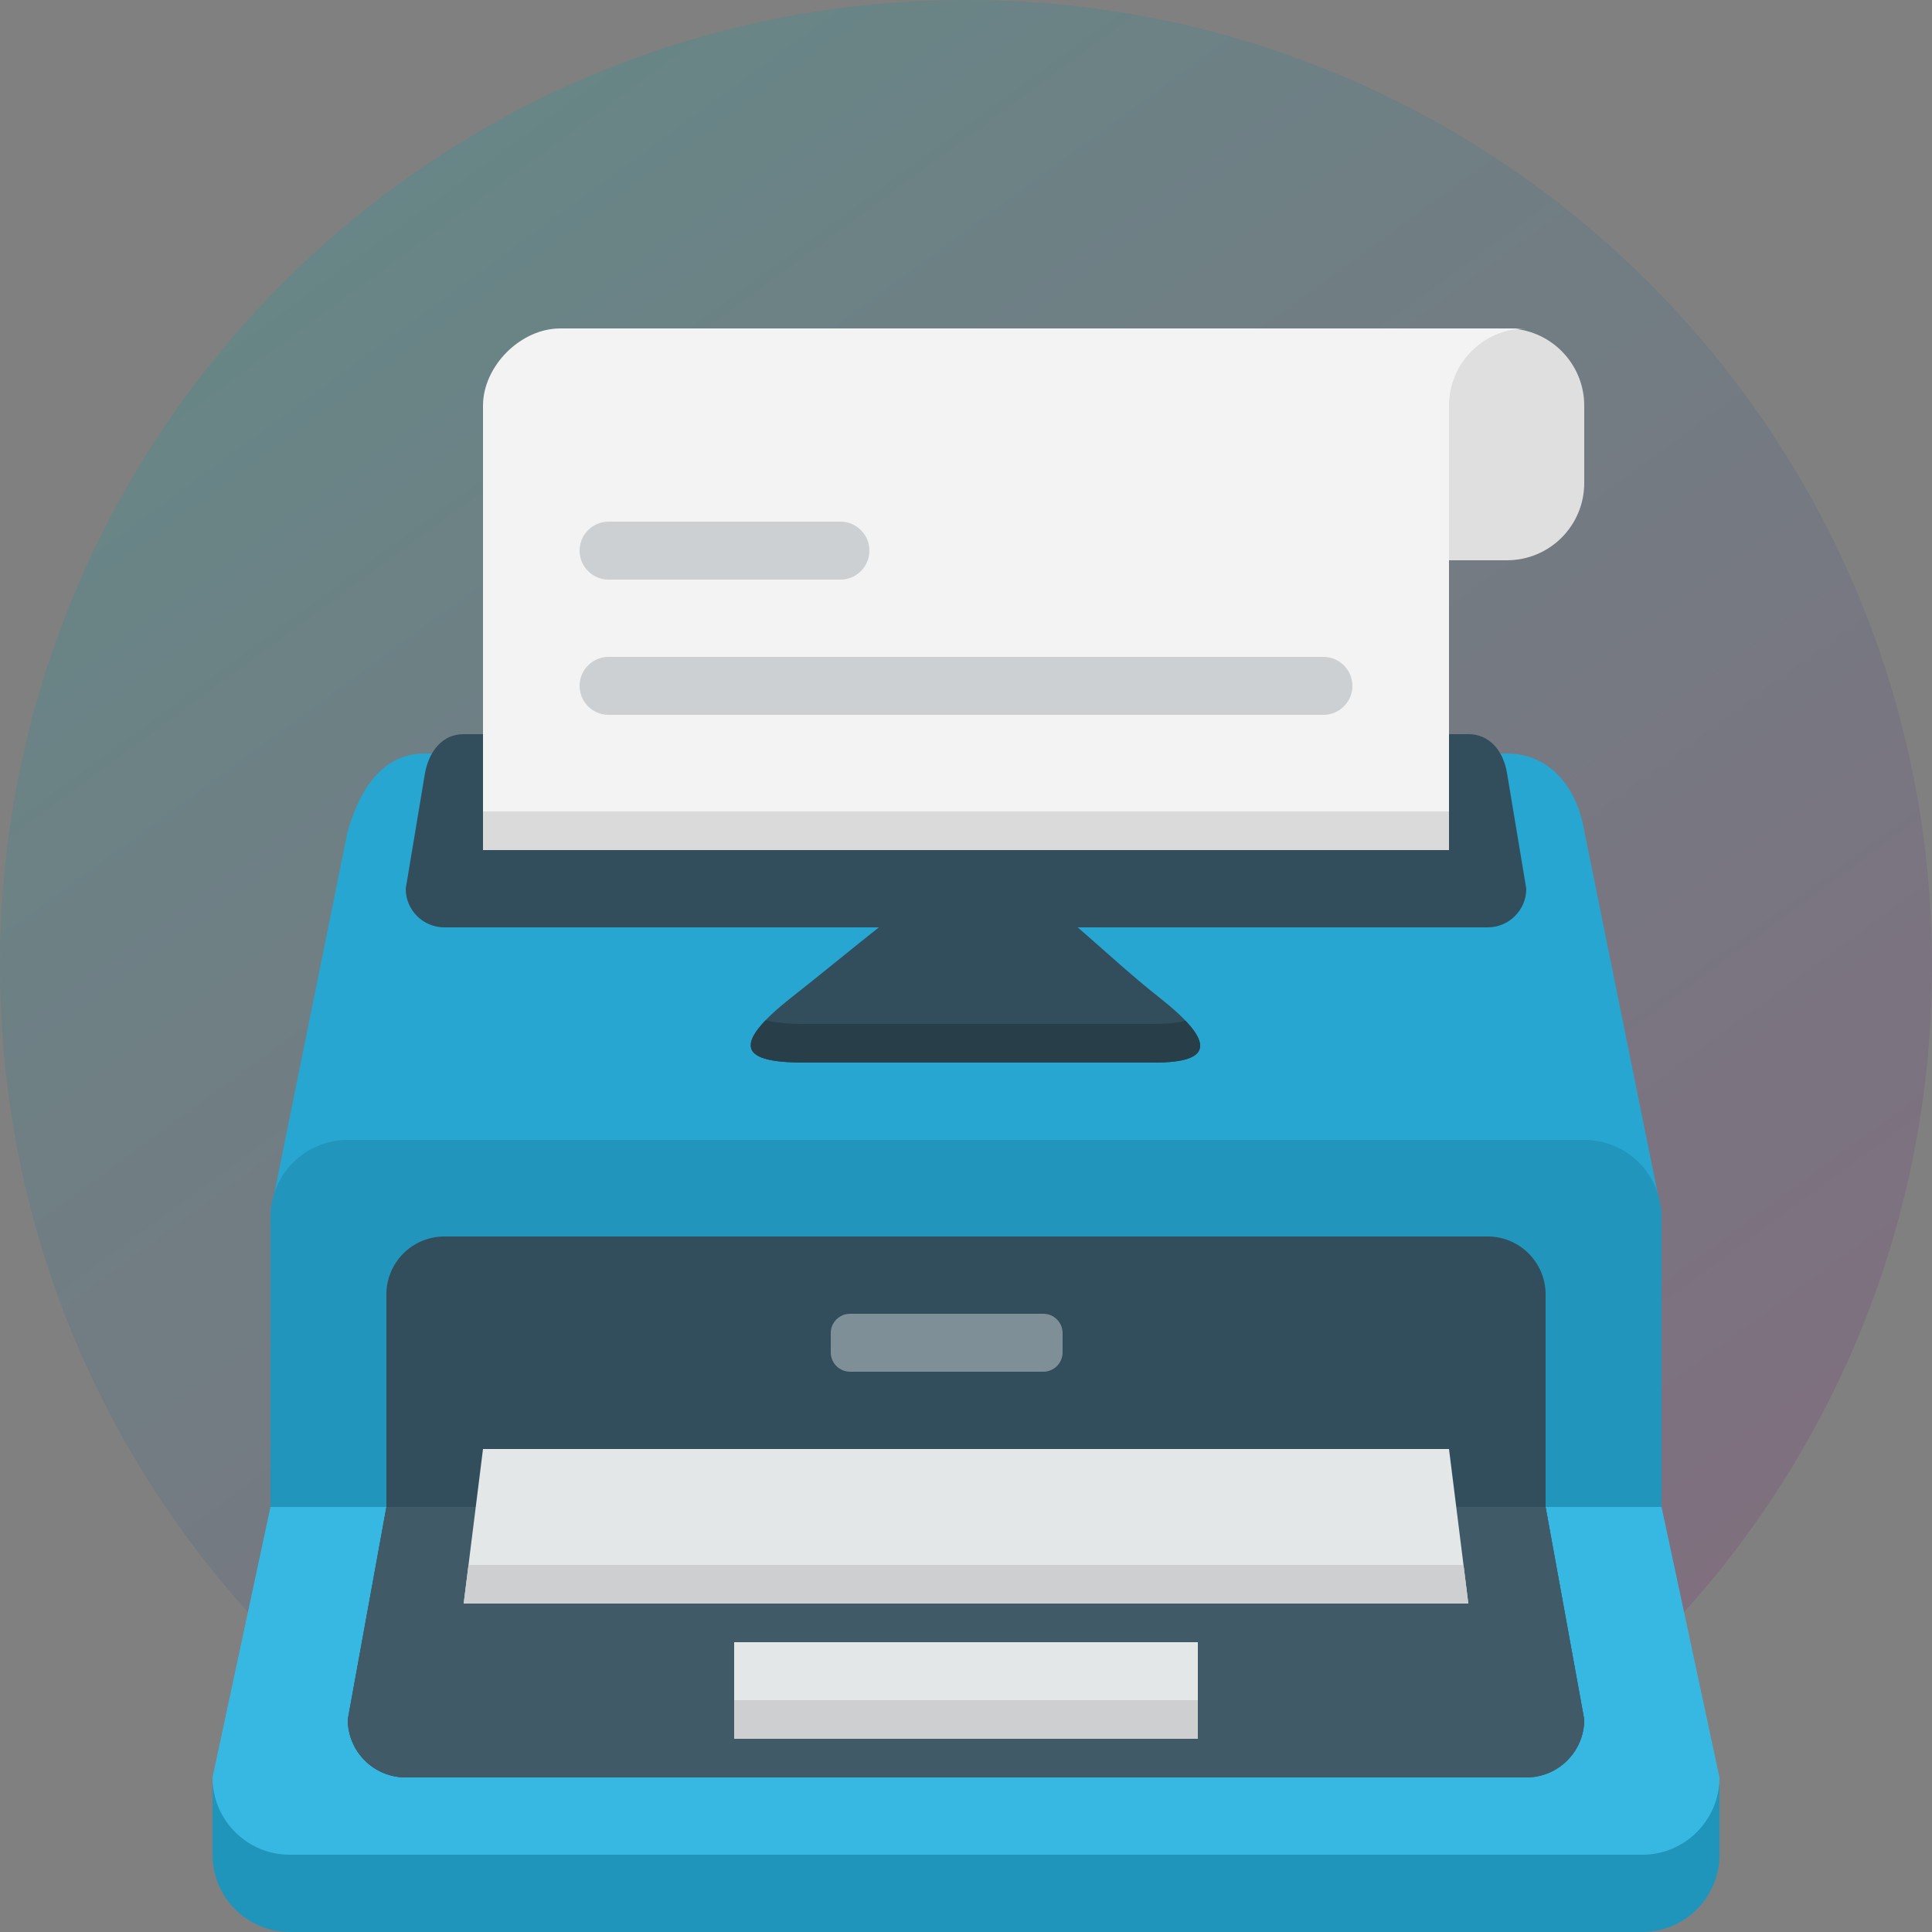 <?xml version="1.0" encoding="UTF-8"?>
<svg width="100px" height="100px" viewBox="0 0 100 100" version="1.1" xmlns="http://www.w3.org/2000/svg" xmlns:xlink="http://www.w3.org/1999/xlink">
    <rect x="0" y="0" width="100" height="100" fill="#808080" stroke="none"/>
    <!-- Generator: Sketch 52.2 (67145) - http://www.bohemiancoding.com/sketch -->
    <title>icon-typewriter</title>
    <desc>Created with Sketch.</desc>
    <defs>
        <linearGradient x1="12.906%" y1="0%" x2="85.982%" y2="100%" id="linearGradient-1">
            <stop stop-color="#0FA49F" offset="0%"></stop>
            <stop stop-color="#8C2E74" offset="100%"></stop>
        </linearGradient>
    </defs>
    <g id="icon-typewriter" stroke="none" stroke-width="1" fill="none" fill-rule="evenodd">
        <g>
            <path d="M50,0 C77.614,0 100,22.386 100,50 C100,77.614 77.614,100 50,100 C22.386,100 0,77.614 0,50 C0,22.386 22.386,0 50,0 Z" id="Path" fill="url(#linearGradient-1)" fill-rule="nonzero" opacity="0.243"></path>
            <path d="M22,39 L78,39 C80.209,39 81.625,40.75 82,43 L85.989,62.701 L14.011,62.701 L18,43 C18.642,40.829 19.791,39 22,39 Z" id="Path" fill="#26A6D1"></path>
            <path d="M11,92.375 L89,92.375 L89,96 C89,98.209 87.209,100 85,100 L15,100 C12.791,100 11,98.209 11,96 L11,92.375 Z" id="Path" fill="#2095BC"></path>
            <path d="M14,78 L86,78 L89,92 C89,94.209 87.209,96 85,96 L15,96 C12.791,96 11,94.209 11,92 L14,78 Z" id="Path" fill="#37B8E3"></path>
            <path d="M18,59 L82,59 C84.209,59 86,60.791 86,63 L86,78 L14,78 L14,63 C14,60.791 15.791,59 18,59 Z" id="Path" fill="#2295BC"></path>
            <path d="M78,40 C77.812,38.875 77.104,38 76,38 L24,38 C22.896,38 22.219,38.875 22,40 L21,46 C21,47.104 21.896,48 23,48 L45.492,48 C44.146,49.061 42.637,50.312 40.999,51.601 C37.629,54.252 38.524,55 41.639,55 L59.74,55 C62.854,55 62.898,53.904 59.969,51.601 C58.548,50.483 57.129,49.165 55.782,48 L77,48 C78.104,48 79,47.104 79,46 L78,40 Z M80,78 L80,67 C80,65.344 78.657,64 77,64 L23,64 C21.343,64 20,65.344 20,67 L20,78 L18,89 C18,90.657 19.343,92 21,92 L79,92 C80.657,92 82,90.657 82,89 L80,78 Z" id="Shape" fill="#324D5B" fill-rule="nonzero"></path>
            <path d="M82,89 L80,78 L20,78 L18,89 C18,90.657 19.343,92 21,92 L79,92 C80.657,92 82,90.657 82,89 Z" id="Path" fill="#405A67"></path>
            <path d="M44,68 L54,68 C54.553,68 55,68.447 55,69 L55,70 C55,70.553 54.553,71 54,71 L44,71 C43.447,71 43,70.553 43,70 L43,69 C43,68.447 43.447,68 44,68 Z" id="Path" fill="#7F8F98"></path>
            <path d="M38,90 L62,90 L62,85 L38,85 L38,90 Z M75,75 L25,75 L24,83 L76,83 L75,75 Z" id="Shape" fill="#E4E7E7" fill-rule="nonzero"></path>
            <path d="M71,17 L78,17 C80.209,17 82,18.791 82,21 L82,25 C82,27.209 80.209,29 78,29 L71,29 C68.791,29 67,27.209 67,25 L67,21 C67,18.791 68.791,17 71,17 Z" id="Path" fill="#DFDFDF"></path>
            <path d="M79,17 L29,17 C26.939,17 25,18.955 25,21 L25,44 L75,44 L75,21 C75,18.791 76.791,17 79,17 Z" id="Path" fill="#F3F3F3"></path>
            <polygon id="Path" fill="#DADADA" points="25 42 75 42 75 44 25 44"></polygon>
            <path d="M68.5,34 L31.5,34 C30.672,34 30,34.672 30,35.5 C30,36.328 30.672,37 31.5,37 L68.5,37 C69.328,37 70,36.328 70,35.5 C70,34.672 69.328,34 68.5,34 Z M31.5,30 L43.5,30 C44.328,30 45,29.328 45,28.5 C45,27.672 44.328,27 43.5,27 L31.5,27 C30.672,27 30,27.672 30,28.5 C30,29.328 30.672,30 31.5,30 Z" id="Shape" fill="#CCD0D2" fill-rule="nonzero"></path>
            <path d="M59.74,53 L41.639,53 C40.788,53 40.111,52.941 39.633,52.806 C38.013,54.484 39.062,55 41.639,55 L59.74,55 C62.234,55 62.754,54.295 61.359,52.832 C60.969,52.942 60.436,53 59.74,53 Z" id="Path" fill="#283E49"></path>
            <g id="Group" transform="translate(24, 81)" fill="#CDCFD0" fill-rule="nonzero">
                <path d="M14,7 L38,7 L38,9 L14,9 L14,7 Z M0.25,0 L0,2 L52,2 L51.75,0 L0.25,0 Z" id="Shape"></path>
            </g>
        </g>
    </g>
</svg>